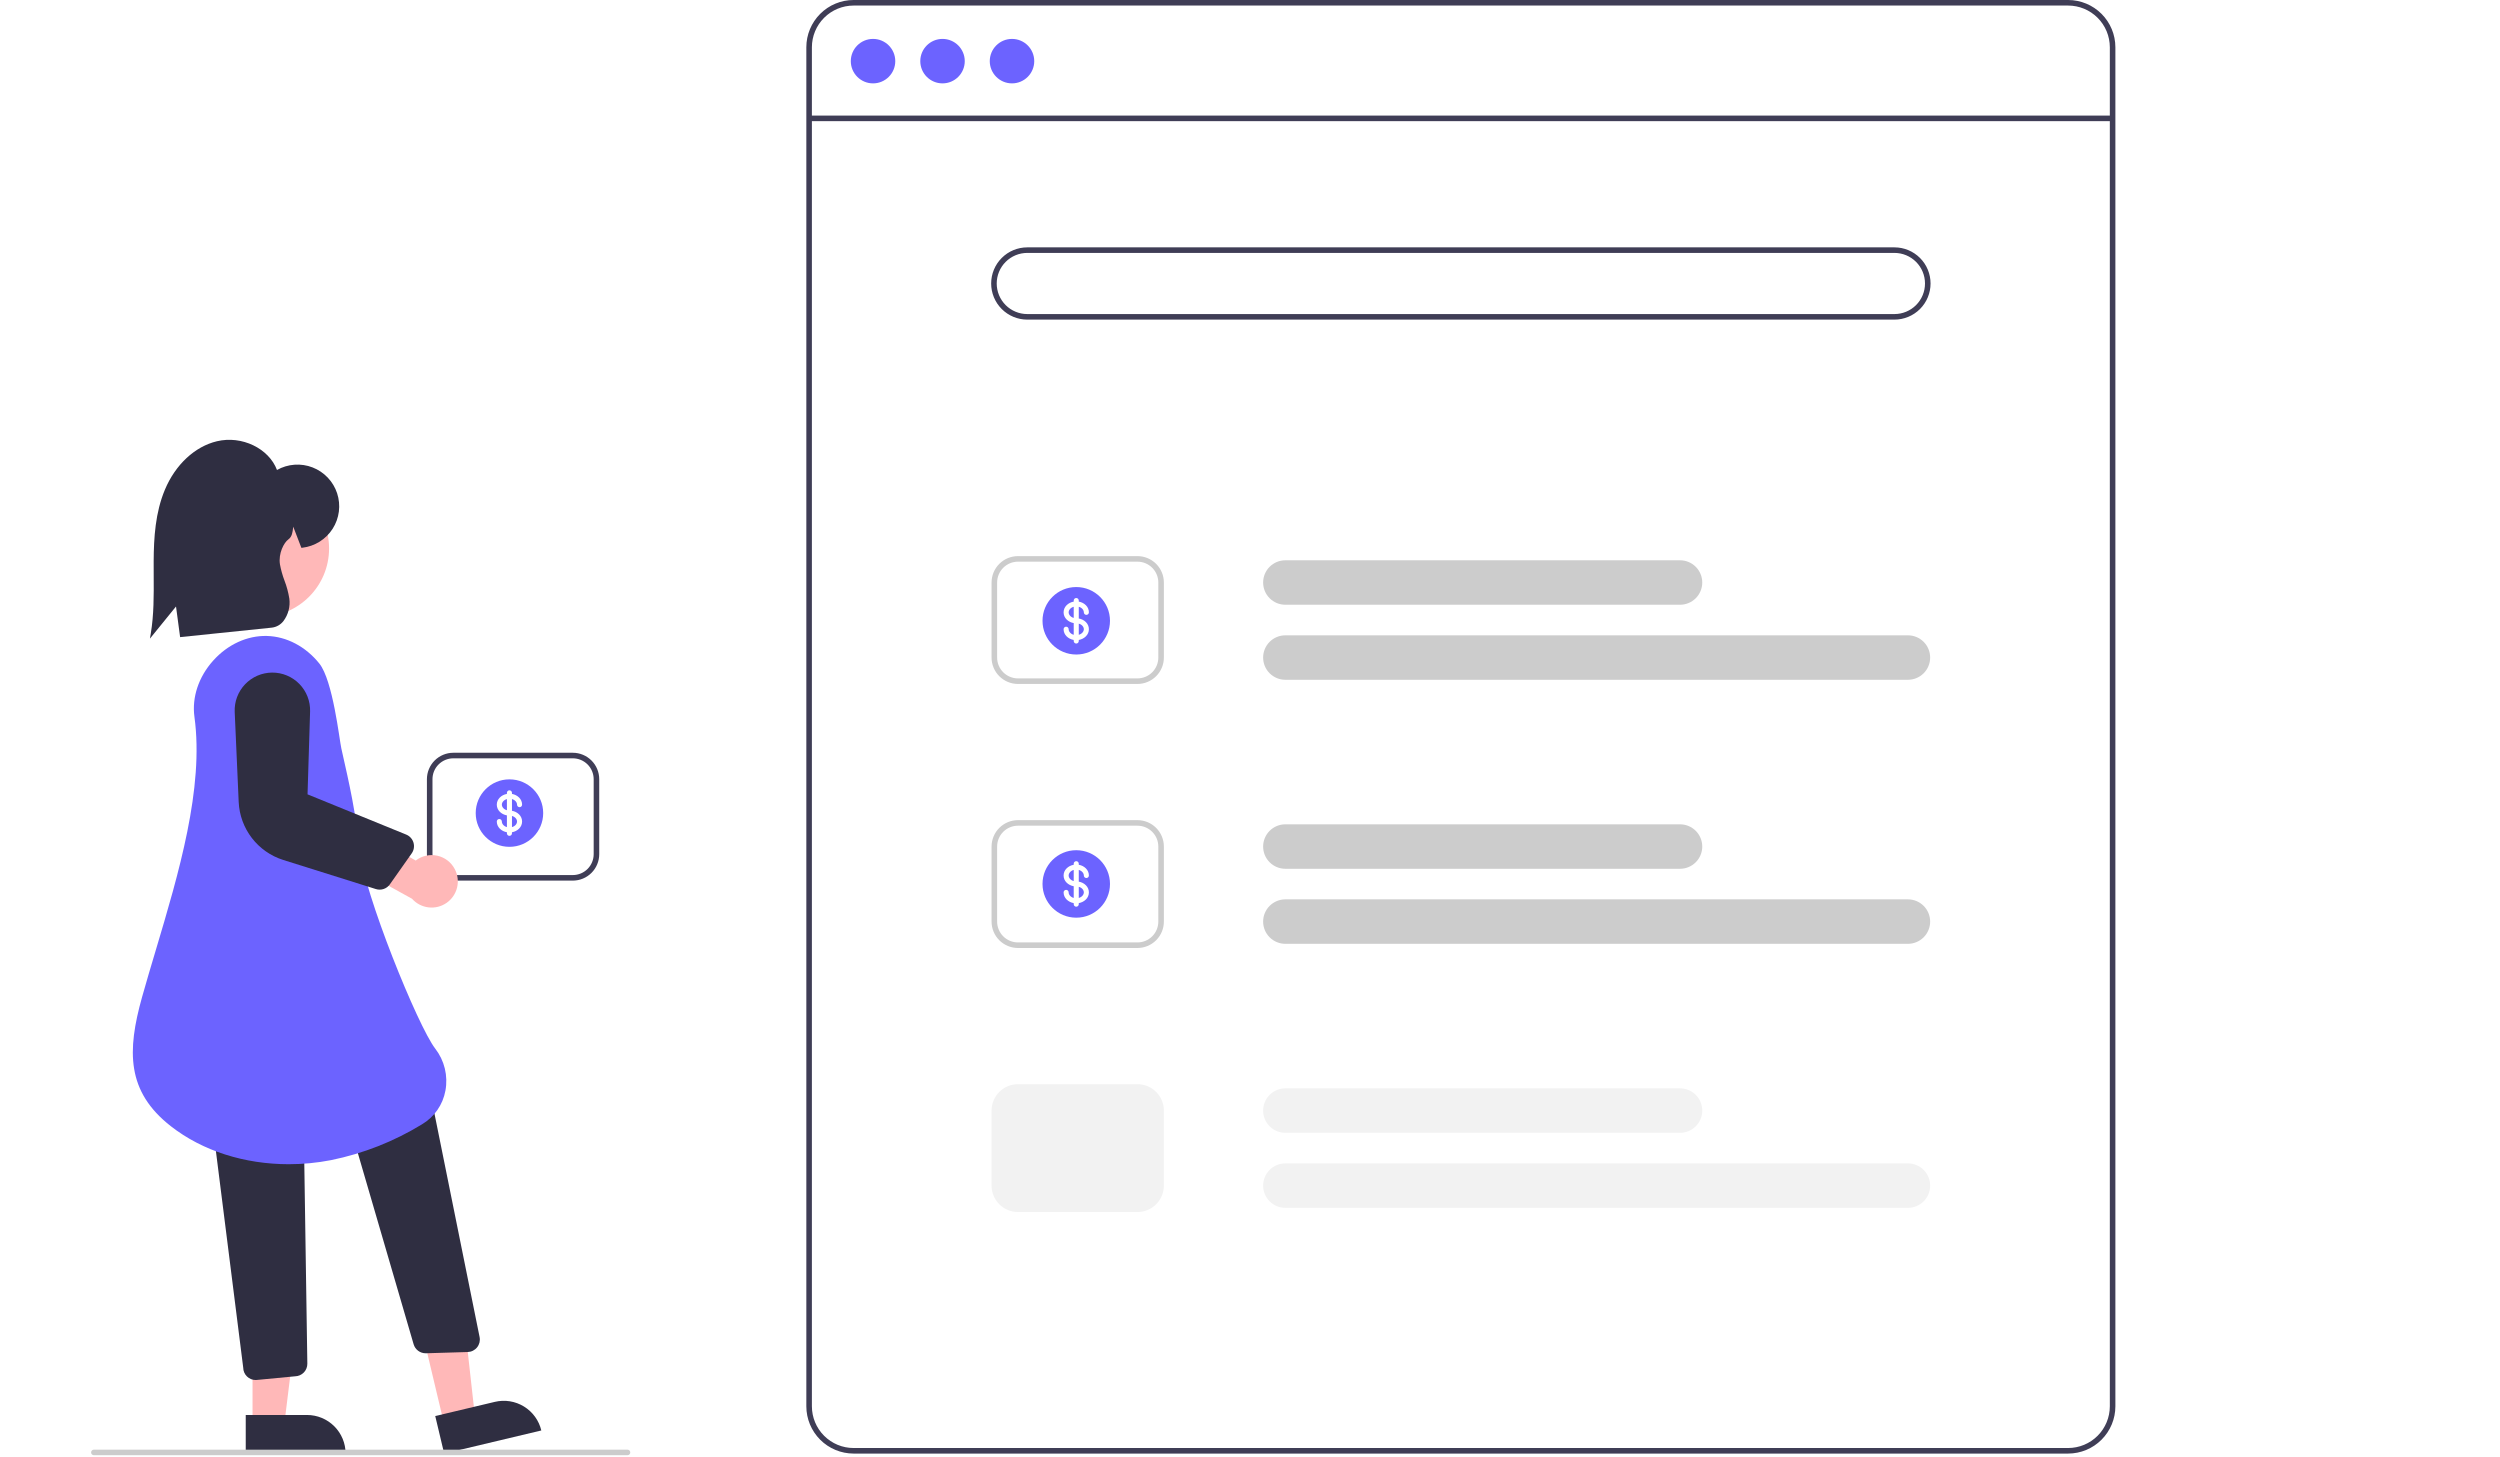 <svg width="247" height="144" viewBox="0 0 247 144" fill="none" xmlns="http://www.w3.org/2000/svg">
<path d="M56.596 87.005H44.788C44.096 87.004 43.433 86.729 42.944 86.24C42.455 85.751 42.18 85.088 42.179 84.396V76.982C42.18 76.29 42.455 75.627 42.944 75.138C43.433 74.649 44.096 74.374 44.788 74.373H56.596C57.287 74.374 57.95 74.649 58.439 75.138C58.928 75.627 59.203 76.29 59.204 76.982V84.396C59.203 85.088 58.928 85.751 58.439 86.24C57.95 86.729 57.287 87.004 56.596 87.005ZM44.788 74.922C44.242 74.923 43.719 75.14 43.333 75.526C42.946 75.912 42.729 76.436 42.729 76.982V84.396C42.729 84.942 42.946 85.466 43.333 85.852C43.719 86.238 44.242 86.455 44.788 86.456H56.596C57.142 86.455 57.665 86.238 58.051 85.852C58.437 85.466 58.654 84.942 58.655 84.396V76.982C58.654 76.436 58.437 75.912 58.051 75.526C57.665 75.14 57.142 74.923 56.596 74.922H44.788Z" fill="#3F3D56"/>
<path d="M43.864 140.622L46.918 139.895L45.569 127.77L41.062 128.842L43.864 140.622Z" fill="#FFB8B8"/>
<path d="M53.482 141.33L43.884 143.613L43.002 139.905L48.892 138.504C49.379 138.388 49.884 138.369 50.378 138.448C50.872 138.528 51.346 138.704 51.772 138.966C52.199 139.228 52.569 139.572 52.862 139.978C53.156 140.383 53.366 140.843 53.482 141.33Z" fill="#2F2E41"/>
<path d="M40.866 132.814L34.233 110.081L42.522 108.025L47.384 132.101C47.42 132.277 47.417 132.459 47.375 132.634C47.333 132.809 47.253 132.973 47.141 133.113C47.029 133.254 46.888 133.369 46.727 133.45C46.566 133.531 46.39 133.575 46.21 133.58L42.089 133.703C42.077 133.703 42.064 133.703 42.052 133.703C41.785 133.703 41.525 133.617 41.311 133.456C41.097 133.296 40.941 133.07 40.866 132.814Z" fill="#2F2E41"/>
<path d="M24.951 140.698L28.09 140.698L29.583 128.589L24.95 128.59L24.951 140.698Z" fill="#FFB8B8"/>
<path d="M34.145 143.612L24.279 143.613L24.279 139.801L30.333 139.8C31.344 139.8 32.313 140.202 33.028 140.917C33.743 141.632 34.145 142.601 34.145 143.612Z" fill="#2F2E41"/>
<path d="M24.4 135.993C24.285 135.882 24.193 135.748 24.129 135.601C24.066 135.453 24.032 135.294 24.031 135.134L21.171 112.457C21.17 112.129 21.298 111.815 21.528 111.582C21.758 111.35 22.07 111.218 22.397 111.215L28.781 111.168H28.79C29.115 111.169 29.425 111.297 29.656 111.525C29.887 111.752 30.02 112.061 30.026 112.385L30.365 134.725C30.37 135.051 30.246 135.366 30.02 135.6C29.794 135.835 29.484 135.971 29.158 135.979L25.283 136.347C25.277 136.347 25.271 136.347 25.265 136.347C24.941 136.348 24.63 136.221 24.4 135.993Z" fill="#2F2E41"/>
<path d="M25.768 60.935C29.493 60.935 32.512 57.915 32.512 54.191C32.512 50.466 29.493 47.446 25.768 47.446C22.043 47.446 19.024 50.466 19.024 54.191C19.024 57.915 22.043 60.935 25.768 60.935Z" fill="#FFB8B8"/>
<path d="M16.883 111.272C12.495 107.843 12.541 103.843 14.039 98.501C14.46 96.996 14.916 95.47 15.398 93.855C17.637 86.352 20.175 77.847 19.211 70.826C18.948 68.902 19.62 66.879 21.057 65.275C22.494 63.671 24.428 62.782 26.372 62.833C28.313 62.884 30.2 63.876 31.549 65.555C32.892 67.225 33.533 73.097 33.723 73.938C34.595 77.801 35.122 80.132 35.499 83.852C35.946 88.249 41.294 101.396 42.998 103.6C43.45 104.183 43.774 104.854 43.948 105.57C44.122 106.286 44.143 107.031 44.008 107.756C43.882 108.445 43.61 109.1 43.209 109.675C42.809 110.249 42.289 110.732 41.686 111.088C38.92 112.779 35.881 113.975 32.705 114.622C31.327 114.89 29.927 115.024 28.524 115.025C24.17 115.025 20.009 113.715 16.883 111.272Z" fill="#6C63FF"/>
<path d="M44.929 85.863C44.755 85.529 44.509 85.238 44.21 85.01C43.91 84.782 43.565 84.622 43.197 84.542C42.829 84.462 42.448 84.463 42.081 84.546C41.714 84.629 41.369 84.791 41.072 85.022L35.961 82.106L33.431 84.779L40.706 88.796C41.127 89.27 41.707 89.574 42.336 89.649C42.965 89.725 43.6 89.567 44.121 89.205C44.641 88.844 45.011 88.304 45.16 87.688C45.309 87.072 45.227 86.422 44.929 85.863Z" fill="#FFB8B8"/>
<path d="M37.139 87.84L27.979 84.962C26.749 84.573 25.668 83.816 24.882 82.793C24.096 81.77 23.643 80.531 23.583 79.243L23.189 70.343C23.167 69.842 23.246 69.342 23.421 68.873C23.597 68.403 23.865 67.974 24.21 67.611C24.556 67.248 24.971 66.958 25.43 66.758C25.89 66.559 26.386 66.455 26.887 66.451C27.388 66.448 27.884 66.546 28.347 66.739C28.809 66.932 29.228 67.216 29.578 67.575C29.928 67.933 30.203 68.359 30.384 68.826C30.566 69.293 30.652 69.792 30.637 70.293L30.385 78.481L40.133 82.457C40.306 82.527 40.459 82.635 40.584 82.773C40.709 82.911 40.8 83.076 40.853 83.254C40.905 83.432 40.916 83.62 40.886 83.804C40.855 83.987 40.784 84.161 40.676 84.313L38.519 87.373C38.368 87.587 38.153 87.748 37.905 87.832C37.657 87.916 37.389 87.919 37.139 87.84Z" fill="#2F2E41"/>
<path d="M14.899 62.583C15.207 60.735 15.196 58.819 15.185 56.966C15.182 56.464 15.179 55.961 15.182 55.459C15.196 53.127 15.341 50.654 16.294 48.379C17.332 45.902 19.254 44.114 21.435 43.595C23.894 43.009 26.563 44.304 27.366 46.435C27.897 46.135 28.488 45.957 29.096 45.913C29.705 45.869 30.315 45.961 30.884 46.182C31.452 46.403 31.965 46.747 32.384 47.19C32.804 47.632 33.12 48.163 33.309 48.742C33.499 49.322 33.557 49.937 33.481 50.542C33.404 51.147 33.194 51.727 32.866 52.241C32.538 52.755 32.099 53.19 31.583 53.514C31.066 53.838 30.484 54.044 29.878 54.116L29.775 54.125L28.972 52.036C28.967 52.073 28.963 52.11 28.958 52.147C28.907 52.58 28.854 53.028 28.497 53.287C28.05 53.609 27.494 54.672 27.657 55.748C27.758 56.299 27.909 56.84 28.108 57.364C28.329 57.938 28.489 58.535 28.586 59.143C28.688 59.922 28.484 60.711 28.017 61.343C27.879 61.528 27.704 61.682 27.504 61.797C27.304 61.912 27.082 61.985 26.853 62.011L17.795 62.948L17.39 59.922L14.813 63.096L14.899 62.583Z" fill="#2F2E41"/>
<path d="M61.997 143.775H9.275C9.202 143.775 9.132 143.746 9.08 143.695C9.029 143.643 9 143.573 9 143.501C9 143.428 9.029 143.358 9.08 143.307C9.132 143.255 9.202 143.226 9.275 143.226H61.997C62.07 143.226 62.139 143.255 62.191 143.307C62.242 143.358 62.271 143.428 62.271 143.501C62.271 143.573 62.242 143.643 62.191 143.695C62.139 143.746 62.07 143.775 61.997 143.775Z" fill="#CCCCCC"/>
<path d="M50.083 78.949C49.771 79.034 49.583 79.274 49.583 79.5C49.583 79.726 49.771 79.966 50.083 80.051V78.949Z" fill="#6C63FF"/>
<path d="M50.583 80.616V81.717C50.895 81.632 51.083 81.393 51.083 81.167C51.083 80.94 50.895 80.701 50.583 80.616Z" fill="#6C63FF"/>
<path fill-rule="evenodd" clip-rule="evenodd" d="M53.667 80.333C53.667 82.174 52.174 83.667 50.333 83.667C48.492 83.667 47 82.174 47 80.333C47 78.492 48.492 77 50.333 77C52.174 77 53.667 78.492 53.667 80.333ZM50.333 78.083C50.471 78.083 50.583 78.195 50.583 78.333V78.439C51.127 78.536 51.583 78.945 51.583 79.5C51.583 79.638 51.471 79.75 51.333 79.75C51.195 79.75 51.083 79.638 51.083 79.5C51.083 79.274 50.895 79.034 50.583 78.949V80.106C51.127 80.203 51.583 80.611 51.583 81.167C51.583 81.722 51.127 82.13 50.583 82.228V82.333C50.583 82.471 50.471 82.583 50.333 82.583C50.195 82.583 50.083 82.471 50.083 82.333V82.228C49.54 82.13 49.083 81.722 49.083 81.167C49.083 81.029 49.195 80.917 49.333 80.917C49.471 80.917 49.583 81.029 49.583 81.167C49.583 81.393 49.771 81.632 50.083 81.718V80.561C49.54 80.464 49.083 80.055 49.083 79.5C49.083 78.945 49.54 78.536 50.083 78.439V78.333C50.083 78.195 50.195 78.083 50.333 78.083Z" fill="#6C63FF"/>
<path d="M204.332 143.613H84.334C83.096 143.612 81.91 143.119 81.035 142.244C80.16 141.369 79.667 140.182 79.666 138.945V4.668C79.667 3.43 80.16 2.244 81.035 1.369C81.91 0.494 83.096 0.001 84.334 0H204.332C205.57 0.001 206.756 0.494 207.631 1.369C208.506 2.244 208.999 3.43 209 4.668V138.945C208.999 140.182 208.506 141.369 207.631 142.244C206.756 143.119 205.57 143.612 204.332 143.613ZM84.334 0.549C83.242 0.55 82.195 0.985 81.423 1.757C80.651 2.529 80.216 3.576 80.215 4.668V138.945C80.216 140.037 80.651 141.084 81.423 141.856C82.195 142.628 83.242 143.063 84.334 143.064H204.332C205.424 143.063 206.471 142.628 207.243 141.856C208.015 141.084 208.45 140.037 208.451 138.945V4.668C208.45 3.576 208.015 2.529 207.243 1.757C206.471 0.985 205.424 0.55 204.332 0.549H84.334Z" fill="#3F3D56"/>
<path d="M208.725 11.42H79.941V11.97H208.725V11.42Z" fill="#3F3D56"/>
<path d="M86.256 8.238C87.469 8.238 88.453 7.254 88.453 6.041C88.453 4.828 87.469 3.844 86.256 3.844C85.043 3.844 84.059 4.828 84.059 6.041C84.059 7.254 85.043 8.238 86.256 8.238Z" fill="#6C63FF"/>
<path d="M93.121 8.238C94.334 8.238 95.318 7.254 95.318 6.041C95.318 4.828 94.334 3.844 93.121 3.844C91.908 3.844 90.924 4.828 90.924 6.041C90.924 7.254 91.908 8.238 93.121 8.238Z" fill="#6C63FF"/>
<path d="M99.986 8.238C101.199 8.238 102.183 7.254 102.183 6.041C102.183 4.828 101.199 3.844 99.986 3.844C98.773 3.844 97.789 4.828 97.789 6.041C97.789 7.254 98.773 8.238 99.986 8.238Z" fill="#6C63FF"/>
<path d="M187.17 31.578H101.496C100.549 31.578 99.641 31.202 98.972 30.533C98.303 29.863 97.927 28.955 97.927 28.009C97.927 27.062 98.303 26.154 98.972 25.485C99.641 24.815 100.549 24.439 101.496 24.439H187.17C188.116 24.439 189.024 24.815 189.694 25.485C190.363 26.154 190.739 27.062 190.739 28.009C190.739 28.955 190.363 29.863 189.694 30.533C189.024 31.202 188.116 31.578 187.17 31.578ZM101.496 24.988C100.695 24.988 99.927 25.306 99.36 25.873C98.794 26.439 98.476 27.208 98.476 28.009C98.476 28.81 98.794 29.578 99.36 30.145C99.927 30.711 100.695 31.029 101.496 31.029H187.17C187.971 31.029 188.739 30.711 189.306 30.145C189.872 29.578 190.19 28.81 190.19 28.009C190.19 27.208 189.872 26.439 189.306 25.873C188.739 25.306 187.971 24.988 187.17 24.988H101.496Z" fill="#3F3D56"/>
<path d="M165.986 59.749H126.994C126.411 59.749 125.852 59.518 125.44 59.106C125.028 58.694 124.797 58.135 124.797 57.553C124.797 56.97 125.028 56.411 125.44 55.999C125.852 55.587 126.411 55.356 126.994 55.356H165.986C166.569 55.356 167.127 55.587 167.539 55.999C167.951 56.411 168.183 56.97 168.183 57.553C168.183 58.135 167.951 58.694 167.539 59.106C167.127 59.518 166.569 59.749 165.986 59.749Z" fill="#CCCCCC"/>
<path d="M188.503 67.163H126.994C126.411 67.163 125.852 66.932 125.44 66.52C125.028 66.108 124.797 65.549 124.797 64.966C124.797 64.384 125.028 63.825 125.44 63.413C125.852 63.001 126.411 62.77 126.994 62.77H188.503C189.085 62.77 189.644 63.001 190.056 63.413C190.468 63.825 190.699 64.384 190.699 64.966C190.699 65.549 190.468 66.108 190.056 66.52C189.644 66.932 189.085 67.163 188.503 67.163Z" fill="#CCCCCC"/>
<path d="M112.383 67.575H100.575C99.883 67.574 99.221 67.299 98.731 66.81C98.242 66.321 97.967 65.658 97.966 64.967V57.553C97.967 56.861 98.242 56.198 98.731 55.709C99.221 55.22 99.883 54.945 100.575 54.944H112.383C113.074 54.945 113.737 55.22 114.226 55.709C114.715 56.198 114.991 56.861 114.991 57.553V64.967C114.991 65.658 114.715 66.321 114.226 66.81C113.737 67.299 113.074 67.574 112.383 67.575ZM100.575 55.493C100.029 55.494 99.506 55.711 99.12 56.097C98.734 56.483 98.516 57.007 98.516 57.553V64.967C98.516 65.513 98.734 66.036 99.12 66.422C99.506 66.808 100.029 67.025 100.575 67.026H112.383C112.929 67.025 113.452 66.808 113.838 66.422C114.224 66.036 114.442 65.513 114.442 64.967V57.553C114.442 57.007 114.224 56.483 113.838 56.097C113.452 55.711 112.929 55.494 112.383 55.493H100.575Z" fill="#CCCCCC"/>
<path d="M165.986 85.836H126.994C126.411 85.836 125.852 85.604 125.44 85.192C125.028 84.78 124.797 84.222 124.797 83.639C124.797 83.056 125.028 82.498 125.44 82.086C125.852 81.674 126.411 81.442 126.994 81.442H165.986C166.569 81.442 167.127 81.674 167.539 82.086C167.951 82.498 168.183 83.056 168.183 83.639C168.183 84.222 167.951 84.78 167.539 85.192C167.127 85.604 166.569 85.836 165.986 85.836Z" fill="#CCCCCC"/>
<path d="M188.503 93.25H126.994C126.411 93.25 125.852 93.018 125.44 92.606C125.028 92.194 124.797 91.636 124.797 91.053C124.797 90.47 125.028 89.912 125.44 89.5C125.852 89.088 126.411 88.856 126.994 88.856H188.503C189.085 88.856 189.644 89.088 190.056 89.5C190.468 89.912 190.699 90.47 190.699 91.053C190.699 91.636 190.468 92.194 190.056 92.606C189.644 93.018 189.085 93.25 188.503 93.25Z" fill="#CCCCCC"/>
<path d="M112.383 93.662H100.575C99.883 93.661 99.221 93.386 98.731 92.897C98.242 92.408 97.967 91.745 97.966 91.053V83.639C97.967 82.947 98.242 82.284 98.731 81.795C99.221 81.306 99.883 81.031 100.575 81.03H112.383C113.074 81.031 113.737 81.306 114.226 81.795C114.715 82.284 114.991 82.947 114.991 83.639V91.053C114.991 91.745 114.715 92.408 114.226 92.897C113.737 93.386 113.074 93.661 112.383 93.662ZM100.575 81.579C100.029 81.58 99.506 81.797 99.12 82.183C98.734 82.569 98.516 83.093 98.516 83.639V91.053C98.516 91.599 98.734 92.123 99.12 92.509C99.506 92.895 100.029 93.112 100.575 93.112H112.383C112.929 93.112 113.452 92.895 113.838 92.509C114.224 92.123 114.442 91.599 114.442 91.053V83.639C114.442 83.093 114.224 82.569 113.838 82.183C113.452 81.797 112.929 81.58 112.383 81.579H100.575Z" fill="#CCCCCC"/>
<path d="M165.986 111.922H126.994C126.411 111.922 125.852 111.691 125.44 111.279C125.028 110.867 124.797 110.308 124.797 109.725C124.797 109.143 125.028 108.584 125.44 108.172C125.852 107.76 126.411 107.529 126.994 107.529H165.986C166.569 107.529 167.127 107.76 167.539 108.172C167.951 108.584 168.183 109.143 168.183 109.725C168.183 110.308 167.951 110.867 167.539 111.279C167.127 111.691 166.569 111.922 165.986 111.922Z" fill="#F2F2F2"/>
<path d="M188.503 119.336H126.994C126.411 119.336 125.852 119.105 125.44 118.693C125.028 118.281 124.797 117.722 124.797 117.139C124.797 116.557 125.028 115.998 125.44 115.586C125.852 115.174 126.411 114.943 126.994 114.943H188.503C189.085 114.943 189.644 115.174 190.056 115.586C190.468 115.998 190.699 116.557 190.699 117.139C190.699 117.722 190.468 118.281 190.056 118.693C189.644 119.105 189.085 119.336 188.503 119.336Z" fill="#F2F2F2"/>
<path d="M112.383 119.748H100.575C99.883 119.747 99.221 119.472 98.731 118.983C98.242 118.494 97.967 117.831 97.966 117.139V109.725C97.967 109.034 98.242 108.371 98.731 107.882C99.221 107.393 99.883 107.117 100.575 107.117H112.383C113.074 107.117 113.737 107.393 114.226 107.882C114.715 108.371 114.991 109.034 114.991 109.725V117.139C114.991 117.831 114.715 118.494 114.226 118.983C113.737 119.472 113.074 119.747 112.383 119.748Z" fill="#F2F2F2"/>
<path d="M106.083 59.949C105.771 60.035 105.583 60.274 105.583 60.5C105.583 60.726 105.771 60.966 106.083 61.051V59.949Z" fill="#6C63FF"/>
<path d="M106.583 61.616V62.717C106.895 62.632 107.083 62.393 107.083 62.167C107.083 61.94 106.895 61.701 106.583 61.616Z" fill="#6C63FF"/>
<path fill-rule="evenodd" clip-rule="evenodd" d="M109.667 61.333C109.667 63.174 108.174 64.667 106.333 64.667C104.492 64.667 103 63.174 103 61.333C103 59.492 104.492 58 106.333 58C108.174 58 109.667 59.492 109.667 61.333ZM106.333 59.083C106.471 59.083 106.583 59.195 106.583 59.333V59.439C107.127 59.536 107.583 59.944 107.583 60.5C107.583 60.638 107.471 60.75 107.333 60.75C107.195 60.75 107.083 60.638 107.083 60.5C107.083 60.274 106.895 60.035 106.583 59.949V61.106C107.127 61.203 107.583 61.611 107.583 62.167C107.583 62.722 107.127 63.13 106.583 63.228V63.333C106.583 63.471 106.471 63.583 106.333 63.583C106.195 63.583 106.083 63.471 106.083 63.333V63.228C105.54 63.13 105.083 62.722 105.083 62.167C105.083 62.029 105.195 61.917 105.333 61.917C105.471 61.917 105.583 62.029 105.583 62.167C105.583 62.393 105.771 62.632 106.083 62.718V61.561C105.54 61.464 105.083 61.056 105.083 60.5C105.083 59.944 105.54 59.536 106.083 59.439V59.333C106.083 59.195 106.195 59.083 106.333 59.083Z" fill="#6C63FF"/>
<path d="M106.083 85.949C105.771 86.034 105.583 86.274 105.583 86.5C105.583 86.726 105.771 86.966 106.083 87.051V85.949Z" fill="#6C63FF"/>
<path d="M106.583 87.616V88.717C106.895 88.632 107.083 88.393 107.083 88.167C107.083 87.94 106.895 87.701 106.583 87.616Z" fill="#6C63FF"/>
<path fill-rule="evenodd" clip-rule="evenodd" d="M109.667 87.333C109.667 89.174 108.174 90.667 106.333 90.667C104.492 90.667 103 89.174 103 87.333C103 85.492 104.492 84 106.333 84C108.174 84 109.667 85.492 109.667 87.333ZM106.333 85.083C106.471 85.083 106.583 85.195 106.583 85.333V85.439C107.127 85.536 107.583 85.945 107.583 86.5C107.583 86.638 107.471 86.75 107.333 86.75C107.195 86.75 107.083 86.638 107.083 86.5C107.083 86.274 106.895 86.034 106.583 85.949V87.106C107.127 87.203 107.583 87.611 107.583 88.167C107.583 88.722 107.127 89.13 106.583 89.228V89.333C106.583 89.471 106.471 89.583 106.333 89.583C106.195 89.583 106.083 89.471 106.083 89.333V89.228C105.54 89.13 105.083 88.722 105.083 88.167C105.083 88.029 105.195 87.917 105.333 87.917C105.471 87.917 105.583 88.029 105.583 88.167C105.583 88.393 105.771 88.632 106.083 88.718V87.561C105.54 87.464 105.083 87.055 105.083 86.5C105.083 85.945 105.54 85.536 106.083 85.439V85.333C106.083 85.195 106.195 85.083 106.333 85.083Z" fill="#6C63FF"/>
</svg>

